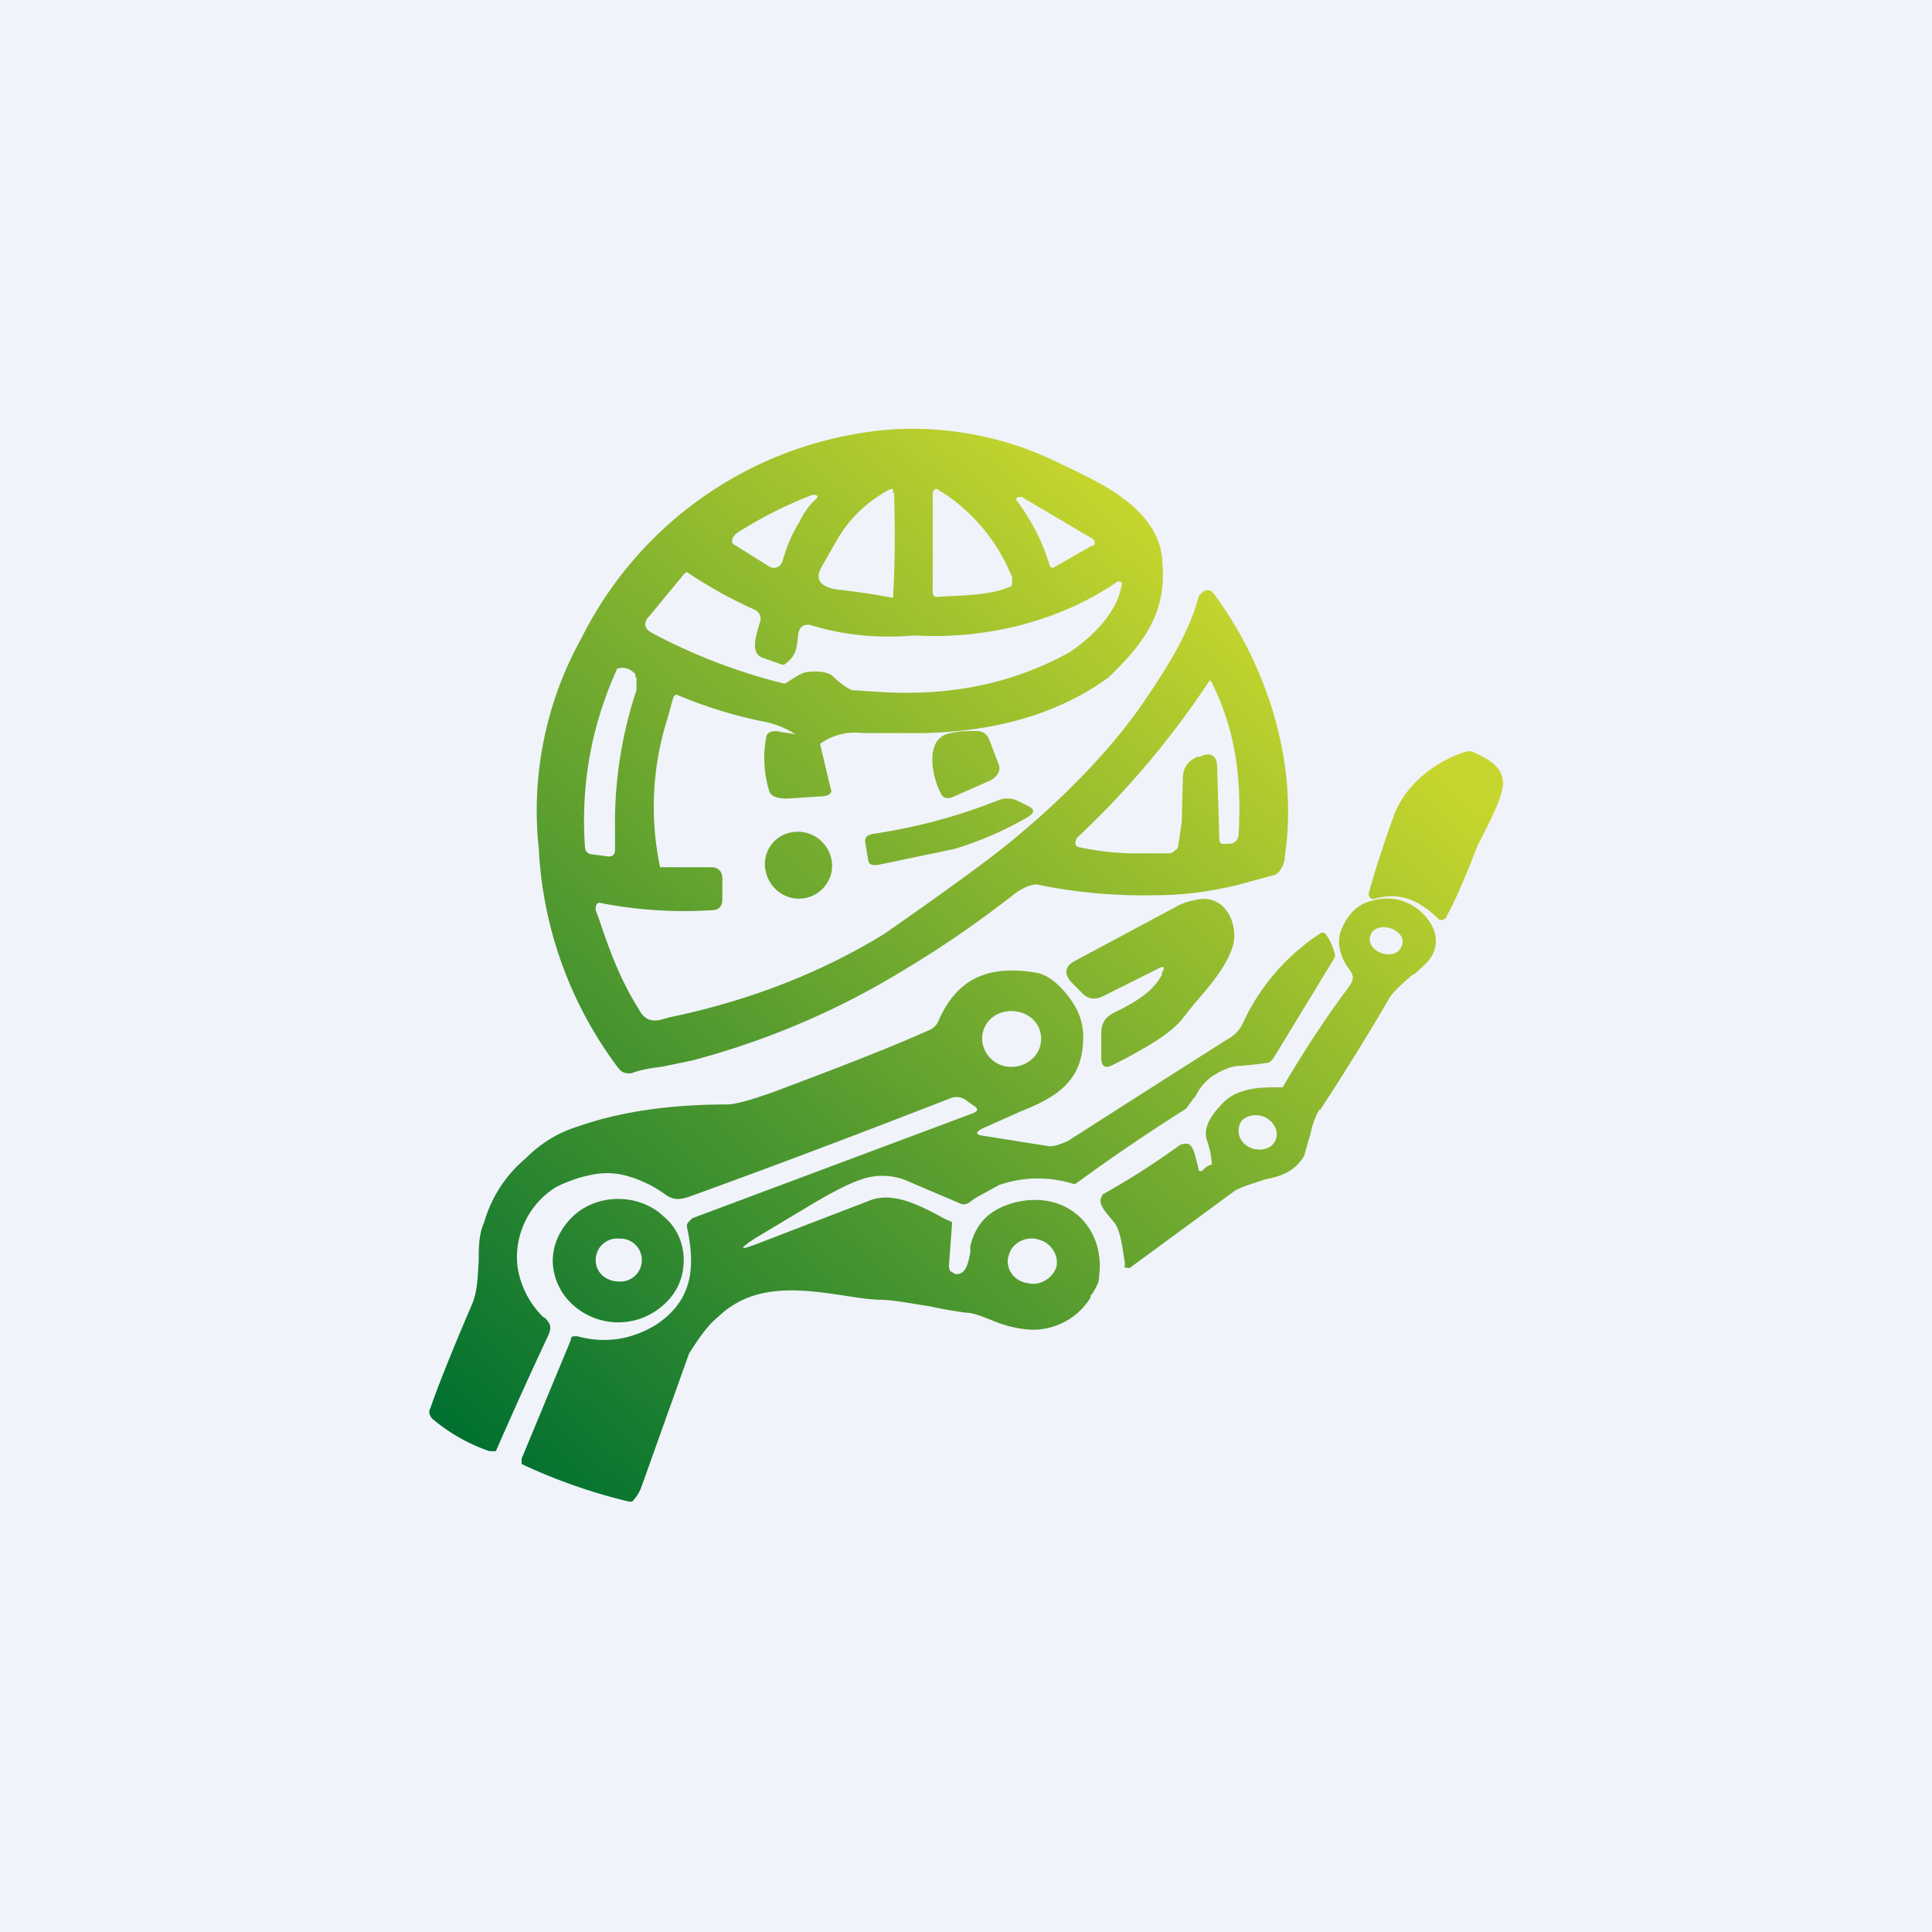 <!-- by TradingView --><svg width="18" height="18" viewBox="0 0 18 18" xmlns="http://www.w3.org/2000/svg"><path fill="#F0F3FA" d="M0 0h18v18H0z"/><path fill-rule="evenodd" d="M10.83 5.24c.04.47-.17.75-.5 1.07-.55.4-1.22.53-1.89.52h-.4a.56.56 0 0 0-.4.1l.1.42c.02.04-.02.07-.1.07l-.3.02c-.1 0-.15-.02-.17-.06a1.05 1.05 0 0 1-.03-.52c.01-.04.06-.06.14-.04l.13.02a.88.88 0 0 0-.26-.11 4.18 4.18 0 0 1-.85-.26.06.06 0 0 0-.03.04l-.05.18a2.72 2.72 0 0 0-.07 1.39h.48c.06 0 .1.04.1.1v.2c0 .07-.04.1-.1.1a4.05 4.05 0 0 1-1.05-.07.05.05 0 0 0-.03.04v.03l.03.08c.1.3.2.57.37.84.03.06.07.09.1.1a.2.2 0 0 0 .11 0l.07-.02c.72-.15 1.39-.4 2.01-.78.43-.3.78-.55 1.04-.75.5-.39 1.03-.9 1.39-1.43.2-.3.41-.62.5-.97l.03-.03a.07.07 0 0 1 .1 0c.51.68.8 1.6.67 2.46 0 .05-.02.1-.06.15l-.03.02-.33.09c-.24.06-.51.1-.76.1-.37.01-.75-.02-1.13-.1-.07 0-.16.05-.21.09-.32.25-.65.48-1 .69a7.38 7.38 0 0 1-2 .86l-.29.06c-.1.01-.2.03-.28.06-.05 0-.08 0-.12-.05a3.7 3.7 0 0 1-.74-2.04 3.31 3.31 0 0 1 .4-1.97A3.53 3.53 0 0 1 8.32 4a3.1 3.1 0 0 1 1.58.33c.38.18.9.42.93.9Zm-.87.84c.21-.14.45-.37.49-.63a.02.02 0 0 0-.02-.03.02.02 0 0 0-.02 0c-.54.37-1.23.54-1.89.5-.33.03-.66 0-.98-.1-.05 0-.08.01-.1.07l-.01.08c-.01.08-.02.15-.12.22a.04.04 0 0 1-.03 0l-.17-.06c-.12-.04-.07-.19-.04-.3l.01-.03a.1.1 0 0 0 0-.07.1.1 0 0 0-.05-.05 4.2 4.2 0 0 1-.63-.35l-.02.01-.33.4c-.06.06-.05.12.03.16a5.34 5.34 0 0 0 1.23.47.65.65 0 0 0 .08-.05c.05-.03.1-.06.14-.06.1-.01.18 0 .23.04.08.08.15.12.18.13l.31.02c.62.03 1.18-.08 1.71-.37Zm-1.2-1.5-.02-.02a.03.03 0 0 0-.04.01.04.04 0 0 0-.01.03v.92a.05.05 0 0 0 .01.03.04.04 0 0 0 .04.01l.2-.01c.15-.01.32-.02.46-.08.02 0 .03-.02.03-.04v-.05a1.69 1.69 0 0 0-.66-.8Zm1.42.5-.35.2a.04.04 0 0 1-.03.01.04.04 0 0 1-.02-.02 1.91 1.91 0 0 0-.31-.61v-.02l.02-.01h.03l.66.39.01.01a.04.04 0 0 1-.01.06Zm-.15 2.73a8.2 8.2 0 0 0 1.24-1.47.03.03 0 0 1 .02.02c.22.44.28.89.25 1.41a.1.1 0 0 1-.02.06.09.09 0 0 1-.05.03h-.04c-.05.01-.07 0-.07-.05l-.02-.66c0-.11-.06-.15-.16-.1h-.02c-.1.04-.14.11-.14.21l-.01.4-.03.2c0 .03-.01.05-.03.06a.08.08 0 0 1-.05.03h-.26a2.52 2.52 0 0 1-.6-.06l-.02-.02v-.03l.01-.03Zm-4.1-1.5v.12a3.91 3.91 0 0 0-.2 1.28v.21c0 .04-.02.06-.06.06l-.15-.02c-.04 0-.07-.03-.07-.07-.04-.58.06-1.13.3-1.66.07-.02.12 0 .17.05v.03Zm2.4-1.72c.01.32.01.65-.01.98a6.94 6.94 0 0 0-.54-.08c-.1-.02-.2-.07-.13-.2l.16-.28a1.22 1.22 0 0 1 .48-.45.03.03 0 0 1 .03 0v.03Zm-.74.07a.67.67 0 0 0-.14.2c-.07.11-.12.23-.16.37a.09.09 0 0 1-.04.05.08.08 0 0 1-.08 0l-.32-.2a.05.05 0 0 1-.03-.03c0-.03.01-.05.04-.08a3.9 3.9 0 0 1 .71-.36c.06 0 .06.02.02.05Zm1.5 2.15c-.07 0-.15 0-.23.02-.26.04-.17.42-.1.55.02.06.07.07.13.04l.34-.15c.07-.04.1-.1.07-.16l-.08-.21c-.02-.06-.06-.09-.13-.09Zm.49.8a3.2 3.2 0 0 1-.69.3l-.72.15c-.04 0-.07 0-.08-.04l-.03-.18c0-.04.02-.06.07-.07.4-.06.78-.16 1.16-.31a.23.23 0 0 1 .19 0l.1.05c.06.03.06.06 0 .1Zm-2.18.76a.31.31 0 0 0 .31-.15.3.3 0 0 0 .03-.24.32.32 0 0 0-.39-.22.3.3 0 0 0-.21.38.32.32 0 0 0 .26.23Zm5.42 0c.23-.06.4.02.57.18a.05.05 0 0 0 .09-.02c.07-.12.13-.27.19-.41l.1-.25c.12-.23.2-.4.22-.49.06-.21-.1-.3-.28-.38h-.04c-.28.08-.57.3-.68.59a9.5 9.5 0 0 0-.24.74l.01.03a.05.05 0 0 0 .06.01Zm-2 .7c.04-.06.03-.08-.04-.04l-.5.25c-.08.04-.15.03-.21-.04l-.09-.09c-.07-.08-.06-.15.04-.2l.97-.52a.76.76 0 0 1 .17-.05c.28-.05.4.28.31.48-.07.18-.22.35-.35.5l-.11.14c-.13.15-.34.26-.52.36l-.12.06c-.07.04-.11.02-.11-.07v-.22c0-.1.04-.16.13-.2.18-.09.36-.19.44-.36Zm.74.86c-.1 0-.19.05-.27.1-.08.06-.12.12-.16.2v-.01l-.08.11a17.7 17.7 0 0 0-1.03.7H10a1.1 1.1 0 0 0-.69.01l-.22.12-.07.05a.08.08 0 0 1-.08 0l-.47-.2a.59.59 0 0 0-.45-.02c-.12.04-.29.13-.49.25l-.5.3c-.15.1-.14.11.02.05l1.04-.4c.23-.1.5.05.72.17l.05.02.01.01v.01l-.03.4.01.04.05.03c.1.01.12-.1.14-.2v-.06c.05-.2.16-.33.39-.4.5-.14.87.22.81.68 0 .07-.03.1-.06.16l-.02.02v.02a.63.63 0 0 1-.64.29 1.09 1.09 0 0 1-.28-.08c-.08-.03-.17-.07-.24-.07a4.14 4.14 0 0 1-.34-.06c-.14-.02-.28-.05-.43-.06-.12 0-.24-.02-.37-.04-.4-.06-.84-.12-1.17.2-.1.08-.18.2-.27.34l-.45 1.26a.41.41 0 0 1-.08.12h-.03a5.17 5.17 0 0 1-1-.35v-.05l.46-1.11c0-.02 0-.02.02-.03h.04c.26.07.5.03.72-.1.36-.23.38-.55.3-.92 0-.02 0-.03.02-.05l.03-.03 2.62-.98c.04-.02.05-.04 0-.07L9 10.25a.15.15 0 0 0-.14-.02c-.82.32-1.64.63-2.44.92-.09.03-.15.03-.22-.02a1.12 1.12 0 0 0-.38-.18.69.69 0 0 0-.33 0c-.1.02-.21.06-.31.11a.77.77 0 0 0-.36.73.83.83 0 0 0 .24.48l.02.01c.05.06.07.08.01.2a43.53 43.53 0 0 0-.47 1.04h-.06a1.65 1.65 0 0 1-.53-.3c-.03-.03-.04-.07-.02-.1.05-.15.17-.46.38-.95.06-.13.06-.27.07-.42 0-.12 0-.25.05-.36.07-.24.2-.44.39-.6.14-.14.3-.24.5-.3.43-.15.92-.2 1.37-.2.08 0 .22-.04.42-.11.64-.24 1.13-.43 1.46-.58a.16.16 0 0 0 .09-.08c.17-.4.46-.53.9-.46.17.02.33.22.4.36.04.09.06.19.05.3-.02.35-.24.5-.57.63l-.38.17c-.05.03-.05.05.01.06l.63.1c.05 0 .1-.02.17-.05a411.05 411.05 0 0 1 1.49-.95.32.32 0 0 0 .15-.17 2 2 0 0 1 .72-.82.05.05 0 0 1 .04.01c.05.07.07.13.09.2l-.01.03-.56.92a.14.14 0 0 1-.05.05 3.39 3.39 0 0 1-.26.03Zm-2 2.02c.11.04.24-.03.28-.14.03-.1-.04-.23-.16-.26-.12-.04-.25.03-.28.14-.04.11.03.23.15.26Zm.14-2.27c0 .14-.12.26-.28.26a.27.27 0 0 1-.27-.26c0-.15.12-.26.27-.26.16 0 .28.11.28.26Zm2.6.66a23.2 23.2 0 0 0 .65-1.05c.05-.07.12-.13.2-.2.04-.02.08-.06.12-.1.2-.18.1-.43-.12-.56a.47.47 0 0 0-.36-.04c-.14.03-.24.13-.3.29-.04.12.01.26.08.35.05.07.04.1 0 .16-.18.24-.39.55-.62.94-.15 0-.27 0-.38.04a.4.4 0 0 0-.16.09c-.1.1-.2.22-.17.35.04.11.05.2.05.24a.16.16 0 0 0-.09.06h-.03l-.01-.05c-.02-.06-.03-.15-.07-.19-.02-.02-.06-.02-.1 0a7.2 7.2 0 0 1-.72.46v.01c-.05.06.02.14.07.2l.05.06c.06.1.07.26.09.36v.03a.02.02 0 0 0 0 .02h.02a.03.03 0 0 0 .03 0l.98-.72c.1-.05.19-.07.27-.1.15-.03.28-.07.37-.22l.06-.21a.8.8 0 0 1 .08-.22Zm.76-1.53c-.02.07-.1.1-.19.07-.08-.03-.13-.1-.1-.17.02-.06.1-.09.19-.06.08.03.13.1.1.16Zm-1.45 1.86c.08.06.2.05.25-.01.06-.07.04-.17-.04-.23s-.19-.05-.25.01c-.05.07-.04.17.04.23Zm-5.24 1.07c0 .16-.06.3-.18.41a.63.63 0 0 1-.43.17.63.63 0 0 1-.43-.17.56.56 0 0 1-.18-.4c0-.16.07-.3.18-.41.11-.11.27-.17.43-.17.16 0 .32.06.43.17.12.1.18.25.18.4Zm-.6.2a.2.2 0 0 0 .21-.2.2.2 0 0 0-.21-.2.2.2 0 0 0-.22.2c0 .12.1.2.22.2Z" fill="url(#a)"/><defs><linearGradient id="a" x1="11.61" y1="5.54" x2="4.46" y2="13.59" gradientUnits="userSpaceOnUse"><stop stop-color="#C7D62E"/><stop offset="1" stop-color="#007030"/></linearGradient></defs></svg>